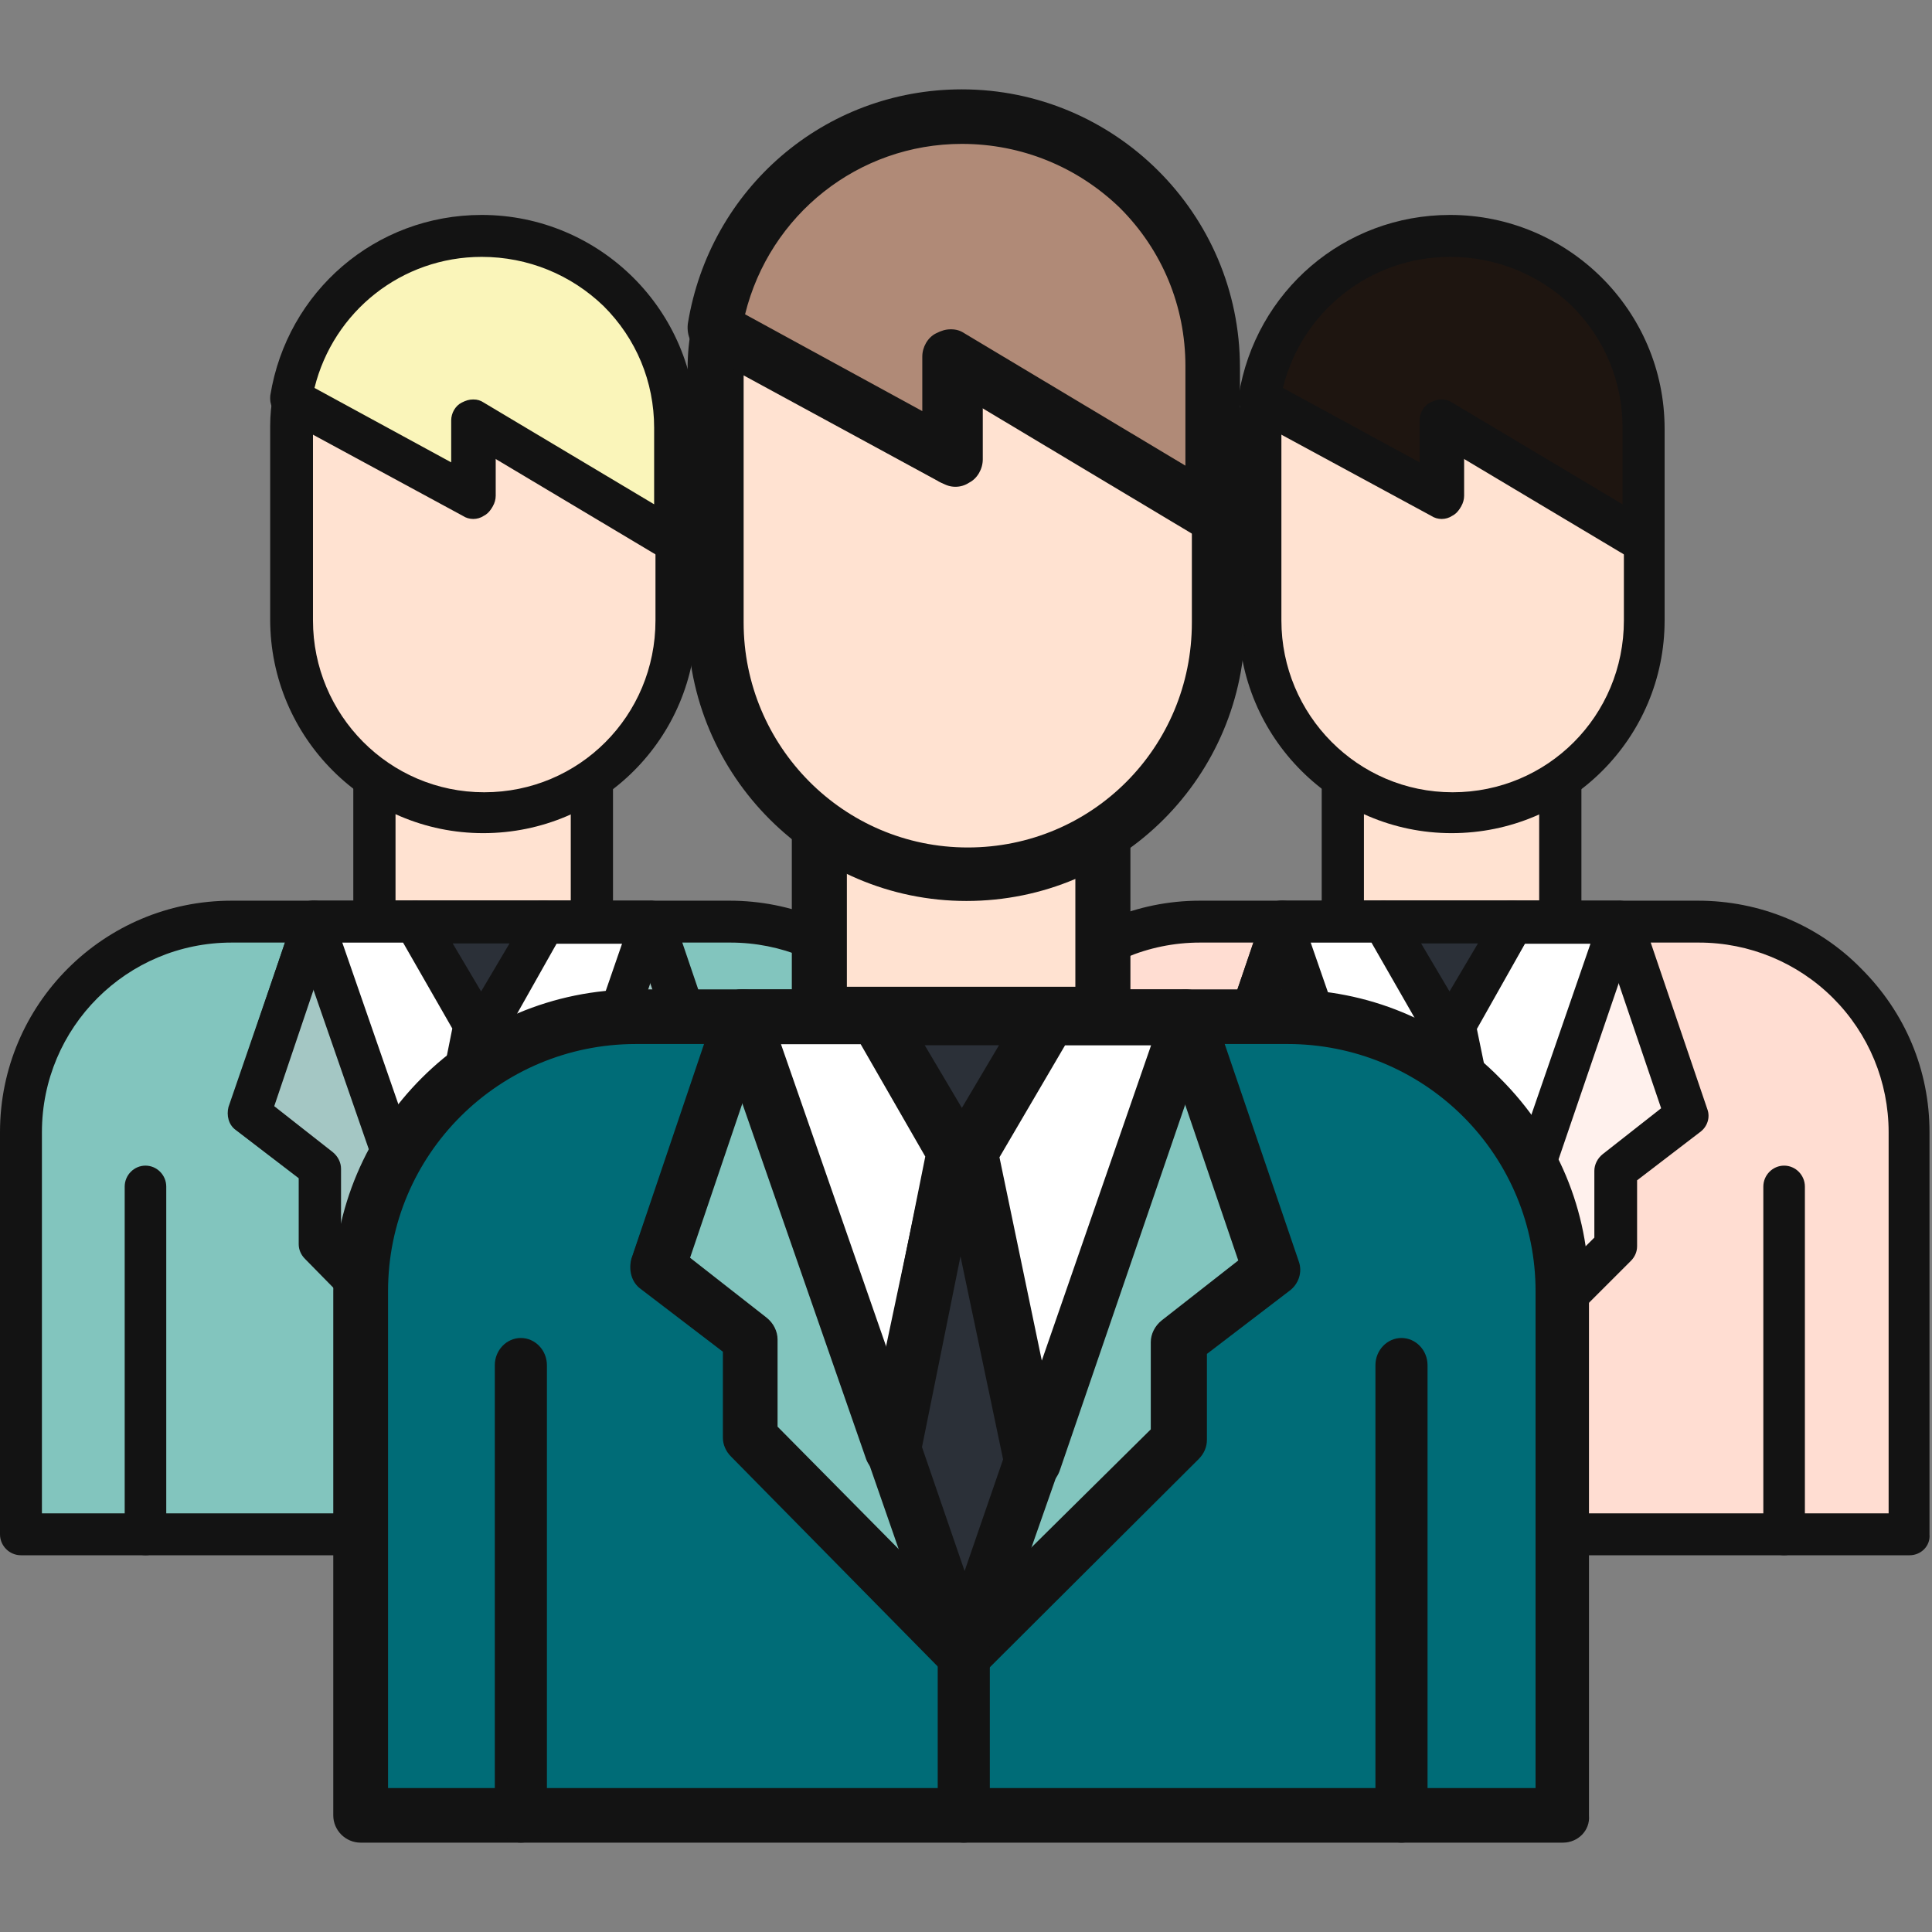 <?xml version="1.0" encoding="UTF-8"?>
<svg width="800px" height="800px" viewBox="0 0 800 800" version="1.1" xmlns="http://www.w3.org/2000/svg" xmlns:xlink="http://www.w3.org/1999/xlink">
    <rect x="0" y="0" width="800" height="800" fill="#808080" stroke="none"/>
    <title>Group 2</title>
    <g id="Page-1" stroke="none" stroke-width="1" fill="none" fill-rule="evenodd">
        <g id="Group-2">
            <rect id="Rectangle" x="0" y="0" width="800" height="800"></rect>
            <g id="Group" transform="translate(0, 37)" fill-rule="nonzero">
                <g id="qa-self" transform="translate(0, 52)">
                    <polygon id="Path" fill="#FFE2D1" points="154.897 191.453 243.103 191.453 243.103 292.558 154.897 292.558"></polygon>
                    <path d="M245.521,301.163 L155.035,301.163 C150.226,301.163 146.292,297.277 146.292,292.527 L146.292,191.485 C146.292,186.735 150.226,182.849 155.035,182.849 L245.084,182.849 C249.892,182.849 253.826,186.735 253.826,191.485 L253.826,292.527 C254.263,297.277 250.329,301.163 245.521,301.163 Z M163.777,283.891 L236.341,283.891 L236.341,200.121 L163.777,200.121 L163.777,283.891 Z" id="Shape" fill="#131313"></path>
                    <path d="M196.182,116.038 L121.341,75.291 C120.476,79.192 120.476,83.527 120.476,87.428 L120.476,167.623 C120.476,211.405 155.95,247.384 200.076,247.384 C243.769,247.384 279.676,211.838 279.676,167.623 L279.676,134.244 L196.182,83.96 L196.182,116.038 Z" id="Path" fill="#FFE2D1"></path>
                    <path d="M200.076,255.988 C151.649,255.988 111.87,216.501 111.87,167.466 L111.87,87.623 C111.87,82.85 112.303,78.511 113.167,74.171 C113.6,71.568 115.329,68.964 117.924,67.662 C120.518,66.361 123.545,66.361 125.706,67.662 L187.537,101.509 L187.537,84.152 C187.537,81.114 189.266,78.077 191.86,76.775 C194.455,75.039 197.914,75.473 200.508,76.775 L283.957,127.111 C286.552,128.847 288.281,131.45 288.281,134.488 L288.281,167.9 C288.281,216.501 248.935,255.988 200.076,255.988 L200.076,255.988 Z M129.598,89.359 L129.598,167.9 C129.598,206.954 161.162,239.065 200.508,239.065 C239.855,239.065 271.418,207.388 271.418,167.9 L271.418,139.261 L205.264,99.339 L205.264,116.263 C205.264,119.3 203.535,122.338 200.94,123.639 C198.346,125.375 194.887,125.375 192.293,123.639 L129.598,89.359 Z" id="Shape" fill="#131313"></path>
                    <path d="M199.206,8.605 C160.058,8.605 126.565,37.39 120.476,76.643 L195.726,117.641 L195.726,85.366 L279.676,135.523 L279.676,88.856 C279.241,44.369 243.573,8.605 199.206,8.605 Z" id="Path" fill="#FAF5BA"></path>
                    <path d="M279.573,144.128 C277.831,144.128 276.525,143.694 275.219,142.826 L204.681,100.716 L204.681,117.212 C204.681,120.251 202.939,123.29 200.326,124.592 C197.714,126.329 194.231,126.329 191.618,124.592 L116.291,83.785 C113.243,82.049 111.501,78.576 111.936,74.669 C118.903,31.691 155.478,0 199.456,0 C248.223,0 288.281,39.505 288.281,88.561 L288.281,135.446 C288.281,138.484 286.539,141.523 283.927,142.826 C282.621,143.694 280.879,144.128 279.573,144.128 Z M195.972,76.405 C197.714,76.405 199.02,76.839 200.326,77.708 L270.864,119.817 L270.864,88.126 C270.864,69.025 263.462,51.226 249.964,37.768 C236.466,24.745 218.614,17.365 199.456,17.365 L199.456,8.682 L199.456,17.365 C166.364,17.365 138.062,39.939 130.224,71.63 L186.829,102.452 L186.829,85.088 C186.829,82.049 188.57,79.01 191.183,77.708 C192.924,76.839 194.231,76.405 195.972,76.405 Z" id="Shape" fill="#131313"></path>
                    <path d="M301.787,292.558 L270.127,292.558 L297.45,373.128 L267.958,396.086 L267.958,427.707 L199.867,495.715 L132.21,426.407 L132.21,394.786 L102.718,371.828 L130.042,292.558 L95.779,292.558 C47.638,292.558 8.605,331.977 8.605,380.058 L8.605,546.395 L389.395,546.395 L389.395,380.058 C389.395,331.977 350.362,292.991 301.787,292.558 L301.787,292.558 Z" id="Path" fill="#82C5BE"></path>
                    <path d="M389.721,555 L8.68,555 C3.906,555 0,551.097 0,546.327 L0,379.796 C0,326.887 42.965,283.953 95.911,283.953 L130.196,283.953 C132.8,283.953 135.838,285.255 137.14,287.423 C138.442,289.591 139.31,292.627 138.442,295.229 L113.271,368.954 L137.574,388.035 C139.744,389.77 141.046,392.372 141.046,394.974 L141.046,422.729 L200.068,483.01 L259.525,423.597 L259.525,395.841 C259.525,393.239 260.827,390.637 262.997,388.903 L287.3,369.821 L262.129,295.229 C261.261,292.627 261.695,289.591 263.431,287.423 C265.167,285.255 267.771,283.953 270.375,283.953 L302.056,283.953 C327.661,283.953 351.964,293.928 369.758,312.142 C387.985,330.357 397.967,354.209 397.967,379.796 L397.967,546.327 C398.401,551.097 394.495,555 389.721,555 L389.721,555 Z M17.36,537.653 L381.041,537.653 L381.041,379.796 C381.041,358.979 372.796,339.03 358.04,324.285 C343.285,309.54 323.321,301.3 302.49,301.3 L302.49,292.627 L302.49,301.3 L282.526,301.3 L305.962,370.255 C307.264,373.724 305.962,377.627 302.924,379.796 L276.884,399.745 L276.884,427.066 C276.884,429.234 276.016,431.403 274.28,433.137 L206.144,501.224 C204.408,502.959 202.238,503.826 200.068,503.826 C197.899,503.826 195.729,502.959 193.993,501.224 L126.291,432.27 C124.555,430.535 123.687,428.367 123.687,426.199 L123.687,398.877 L97.647,378.928 C94.609,376.76 93.741,372.857 94.609,369.387 L118.045,301.3 L95.911,301.3 C52.513,301.3 17.36,336.428 17.36,379.796 L17.36,537.653 Z" id="Shape" fill="#131313"></path>
                    <polygon id="Path" fill="#A4C7C4" points="132.222 394.959 132.222 426.068 199.643 494.767 267.497 426.932 267.497 395.823 296.886 372.923 269.658 292.558 130.061 292.558 103.265 372.059"></polygon>
                    <path d="M199.984,503.372 C197.824,503.372 195.231,502.508 193.934,500.781 L126.522,432.104 C124.794,430.377 123.93,428.217 123.93,426.057 L123.93,398.846 L98.002,378.977 C94.977,376.818 94.113,372.93 94.977,369.475 L121.769,290 C123.065,286.545 126.09,283.953 129.979,283.953 L269.557,283.953 C273.446,283.953 276.471,286.113 277.767,290 L304.991,370.339 C306.288,373.794 304.991,377.682 301.966,379.841 L276.039,399.71 L276.039,426.921 C276.039,429.081 275.174,431.24 273.446,432.968 L205.602,500.781 C204.738,502.508 202.577,503.372 199.984,503.372 L199.984,503.372 Z M141.215,422.602 L199.984,482.208 L259.186,423.466 L259.186,395.822 C259.186,393.231 260.482,390.639 262.643,388.912 L286.842,369.907 L263.507,301.231 L136.461,301.231 L113.559,369.043 L137.758,388.048 C139.918,389.775 141.215,392.367 141.215,394.959 L141.215,422.602 Z" id="Shape" fill="#131313"></path>
                    <polygon id="Path" fill="#FFFFFF" points="173.673 292.558 131.232 292.558 178.436 430.233 197.924 335.554"></polygon>
                    <path d="M176.876,438.403 C173.405,438.403 169.934,436.234 168.633,432.763 L120.91,295.234 C120.042,292.63 120.476,289.594 122.211,287.424 C123.946,285.255 126.55,283.953 129.153,283.953 L171.67,283.953 C174.707,283.953 177.744,285.689 179.045,288.292 L203.34,331.243 C204.208,332.978 204.642,335.148 204.208,337.317 L184.685,431.896 C183.817,435.8 180.78,438.403 176.876,438.837 C177.31,438.403 177.31,438.403 176.876,438.403 L176.876,438.403 Z M141.734,301.307 L175.14,397.622 L187.288,336.883 L166.897,301.307 L141.734,301.307 L141.734,301.307 Z" id="Shape" fill="#131313"></path>
                    <polygon id="Path" fill="#FFFFFF" points="220.298 434.535 268.919 292.558 224.601 292.558 200.076 335.674"></polygon>
                    <path d="M220.268,443.14 L219.835,443.14 C215.931,442.705 212.895,440.095 212.027,436.181 L191.64,337.45 C191.207,335.276 191.64,333.101 192.508,331.361 L216.798,288.303 C218.533,285.693 221.136,283.953 224.172,283.953 L268.849,283.953 C271.452,283.953 274.488,285.258 275.789,287.433 C277.524,289.608 277.958,292.652 277.091,295.262 L228.51,437.485 C227.209,440.965 224.172,443.14 220.268,443.14 Z M209.424,337.45 L222.871,402.256 L257.572,301.786 L230.245,301.786 L209.424,337.45 Z" id="Shape" fill="#131313"></path>
                    <polygon id="Path" fill="#2B3038" points="225.892 292.558 172.108 292.558 196.796 335.333 176.957 429.525 191.946 471.868 199.882 494.767 208.258 471.868 221.483 433.413 200.763 335.333"></polygon>
                    <path d="M200.089,503.372 C196.169,503.372 193.12,501.212 191.813,497.757 L169.165,432.536 C168.729,431.24 168.729,429.513 168.729,427.785 L187.893,337.08 L164.809,296.911 C163.067,294.32 163.067,290.864 164.809,288.273 C166.552,285.681 169.165,283.953 172.214,283.953 L225.786,283.953 C228.835,283.953 231.884,285.681 233.191,288.273 C234.933,290.864 234.933,294.32 233.191,296.911 L210.542,337.08 L230.142,432.104 C230.577,433.832 230.142,435.128 229.706,436.855 L208.364,497.757 C207.058,501.212 204.009,503.372 200.089,503.372 Z M186.587,429.081 L200.089,468.386 L212.284,432.968 L198.782,368.611 L186.587,429.081 L186.587,429.081 Z M187.458,301.662 L199.218,321.531 L210.978,301.662 L187.458,301.662 L187.458,301.662 Z" id="Shape" fill="#131313"></path>
                    <path d="M200.076,555 C195.343,555 191.47,551.079 191.47,546.286 L191.47,494.876 C191.47,490.084 195.343,486.163 200.076,486.163 C204.809,486.163 208.681,490.084 208.681,494.876 L208.681,546.286 C208.681,551.079 204.809,555 200.076,555 Z" id="Path" fill="#131313"></path>
                    <path d="M337.762,555 C333.029,555 329.157,551.086 329.157,546.303 L329.157,402.36 C329.157,397.577 333.029,393.663 337.762,393.663 C342.495,393.663 346.368,397.577 346.368,402.36 L346.368,546.303 C346.368,551.086 342.495,555 337.762,555 Z" id="Path" fill="#131313"></path>
                    <path d="M60.238,555 C55.505,555 51.632,551.086 51.632,546.303 L51.632,402.36 C51.632,397.577 55.505,393.663 60.238,393.663 C64.971,393.663 68.843,397.577 68.843,402.36 L68.843,546.303 C68.843,551.086 64.971,555 60.238,555 L60.238,555 Z" id="Path" fill="#131313"></path>
                </g>
                <g id="qa-self" transform="translate(401, 52)">
                    <polygon id="Path" fill="#FFE2D1" points="154.897 191.453 243.103 191.453 243.103 292.558 154.897 292.558"></polygon>
                    <path d="M245.521,301.163 L155.035,301.163 C150.226,301.163 146.292,297.277 146.292,292.527 L146.292,191.485 C146.292,186.735 150.226,182.849 155.035,182.849 L245.084,182.849 C249.892,182.849 253.826,186.735 253.826,191.485 L253.826,292.527 C254.263,297.277 250.329,301.163 245.521,301.163 Z M163.777,283.891 L236.341,283.891 L236.341,200.121 L163.777,200.121 L163.777,283.891 Z" id="Shape" fill="#131313"></path>
                    <path d="M196.182,116.038 L121.341,75.291 C120.476,79.192 120.476,83.527 120.476,87.428 L120.476,167.623 C120.476,211.405 155.95,247.384 200.076,247.384 C243.769,247.384 279.676,211.838 279.676,167.623 L279.676,134.244 L196.182,83.96 L196.182,116.038 Z" id="Path" fill="#FFE2D1"></path>
                    <path d="M200.076,255.988 C151.649,255.988 111.87,216.501 111.87,167.466 L111.87,87.623 C111.87,82.85 112.303,78.511 113.167,74.171 C113.6,71.568 115.329,68.964 117.924,67.662 C120.518,66.361 123.545,66.361 125.706,67.662 L187.537,101.509 L187.537,84.152 C187.537,81.114 189.266,78.077 191.86,76.775 C194.455,75.039 197.914,75.473 200.508,76.775 L283.957,127.111 C286.552,128.847 288.281,131.45 288.281,134.488 L288.281,167.9 C288.281,216.501 248.935,255.988 200.076,255.988 L200.076,255.988 Z M129.598,89.359 L129.598,167.9 C129.598,206.954 161.162,239.065 200.508,239.065 C239.855,239.065 271.418,207.388 271.418,167.9 L271.418,139.261 L205.264,99.339 L205.264,116.263 C205.264,119.3 203.535,122.338 200.94,123.639 C198.346,125.375 194.887,125.375 192.293,123.639 L129.598,89.359 Z" id="Shape" fill="#131313"></path>
                    <path d="M199.206,8.605 C160.058,8.605 126.565,37.39 120.476,76.643 L195.726,117.641 L195.726,85.366 L279.676,135.523 L279.676,88.856 C279.241,44.369 243.573,8.605 199.206,8.605 Z" id="Path" fill="#1E1510"></path>
                    <path d="M279.573,144.128 C277.831,144.128 276.525,143.694 275.219,142.826 L204.681,100.716 L204.681,117.212 C204.681,120.251 202.939,123.29 200.326,124.592 C197.714,126.329 194.231,126.329 191.618,124.592 L116.291,83.785 C113.243,82.049 111.501,78.576 111.936,74.669 C118.903,31.691 155.478,0 199.456,0 C248.223,0 288.281,39.505 288.281,88.561 L288.281,135.446 C288.281,138.484 286.539,141.523 283.927,142.826 C282.621,143.694 280.879,144.128 279.573,144.128 Z M195.972,76.405 C197.714,76.405 199.02,76.839 200.326,77.708 L270.864,119.817 L270.864,88.126 C270.864,69.025 263.462,51.226 249.964,37.768 C236.466,24.745 218.614,17.365 199.456,17.365 L199.456,8.682 L199.456,17.365 C166.364,17.365 138.062,39.939 130.224,71.63 L186.829,102.452 L186.829,85.088 C186.829,82.049 188.57,79.01 191.183,77.708 C192.924,76.839 194.231,76.405 195.972,76.405 Z" id="Shape" fill="#131313"></path>
                    <path d="M301.787,292.558 L270.127,292.558 L297.45,373.128 L267.958,396.086 L267.958,427.707 L199.867,495.715 L132.21,426.407 L132.21,394.786 L102.718,371.828 L130.042,292.558 L95.779,292.558 C47.638,292.558 8.605,331.977 8.605,380.058 L8.605,546.395 L389.395,546.395 L389.395,380.058 C389.395,331.977 350.362,292.991 301.787,292.558 L301.787,292.558 Z" id="Path" fill="#FFDDD2"></path>
                    <path d="M389.721,555 L8.68,555 C3.906,555 0,551.097 0,546.327 L0,379.796 C0,326.887 42.965,283.953 95.911,283.953 L130.196,283.953 C132.8,283.953 135.838,285.255 137.14,287.423 C138.442,289.591 139.31,292.627 138.442,295.229 L113.271,368.954 L137.574,388.035 C139.744,389.77 141.046,392.372 141.046,394.974 L141.046,422.729 L200.068,483.01 L259.525,423.597 L259.525,395.841 C259.525,393.239 260.827,390.637 262.997,388.903 L287.3,369.821 L262.129,295.229 C261.261,292.627 261.695,289.591 263.431,287.423 C265.167,285.255 267.771,283.953 270.375,283.953 L302.056,283.953 C327.661,283.953 351.964,293.928 369.758,312.142 C387.985,330.357 397.967,354.209 397.967,379.796 L397.967,546.327 C398.401,551.097 394.495,555 389.721,555 L389.721,555 Z M17.36,537.653 L381.041,537.653 L381.041,379.796 C381.041,358.979 372.796,339.03 358.04,324.285 C343.285,309.54 323.321,301.3 302.49,301.3 L302.49,292.627 L302.49,301.3 L282.526,301.3 L305.962,370.255 C307.264,373.724 305.962,377.627 302.924,379.796 L276.884,399.745 L276.884,427.066 C276.884,429.234 276.016,431.403 274.28,433.137 L206.144,501.224 C204.408,502.959 202.238,503.826 200.068,503.826 C197.899,503.826 195.729,502.959 193.993,501.224 L126.291,432.27 C124.555,430.535 123.687,428.367 123.687,426.199 L123.687,398.877 L97.647,378.928 C94.609,376.76 93.741,372.857 94.609,369.387 L118.045,301.3 L95.911,301.3 C52.513,301.3 17.36,336.428 17.36,379.796 L17.36,537.653 Z" id="Shape" fill="#131313"></path>
                    <polygon id="Path" fill="#FFF1ED" points="132.222 394.959 132.222 426.068 199.643 494.767 267.497 426.932 267.497 395.823 296.886 372.923 269.658 292.558 130.061 292.558 103.265 372.059"></polygon>
                    <path d="M199.984,503.372 C197.824,503.372 195.231,502.508 193.934,500.781 L126.522,432.104 C124.794,430.377 123.93,428.217 123.93,426.057 L123.93,398.846 L98.002,378.977 C94.977,376.818 94.113,372.93 94.977,369.475 L121.769,290 C123.065,286.545 126.09,283.953 129.979,283.953 L269.557,283.953 C273.446,283.953 276.471,286.113 277.767,290 L304.991,370.339 C306.288,373.794 304.991,377.682 301.966,379.841 L276.039,399.71 L276.039,426.921 C276.039,429.081 275.174,431.24 273.446,432.968 L205.602,500.781 C204.738,502.508 202.577,503.372 199.984,503.372 L199.984,503.372 Z M141.215,422.602 L199.984,482.208 L259.186,423.466 L259.186,395.822 C259.186,393.231 260.482,390.639 262.643,388.912 L286.842,369.907 L263.507,301.231 L136.461,301.231 L113.559,369.043 L137.758,388.048 C139.918,389.775 141.215,392.367 141.215,394.959 L141.215,422.602 Z" id="Shape" fill="#131313"></path>
                    <polygon id="Path" fill="#FFFFFF" points="173.673 292.558 131.232 292.558 178.436 430.233 197.924 335.554"></polygon>
                    <path d="M176.876,438.403 C173.405,438.403 169.934,436.234 168.633,432.763 L120.91,295.234 C120.042,292.63 120.476,289.594 122.211,287.424 C123.946,285.255 126.55,283.953 129.153,283.953 L171.67,283.953 C174.707,283.953 177.744,285.689 179.045,288.292 L203.34,331.243 C204.208,332.978 204.642,335.148 204.208,337.317 L184.685,431.896 C183.817,435.8 180.78,438.403 176.876,438.837 C177.31,438.403 177.31,438.403 176.876,438.403 L176.876,438.403 Z M141.734,301.307 L175.14,397.622 L187.288,336.883 L166.897,301.307 L141.734,301.307 L141.734,301.307 Z" id="Shape" fill="#131313"></path>
                    <polygon id="Path" fill="#FFFFFF" points="220.298 434.535 268.919 292.558 224.601 292.558 200.076 335.674"></polygon>
                    <path d="M220.268,443.14 L219.835,443.14 C215.931,442.705 212.895,440.095 212.027,436.181 L191.64,337.45 C191.207,335.276 191.64,333.101 192.508,331.361 L216.798,288.303 C218.533,285.693 221.136,283.953 224.172,283.953 L268.849,283.953 C271.452,283.953 274.488,285.258 275.789,287.433 C277.524,289.608 277.958,292.652 277.091,295.262 L228.51,437.485 C227.209,440.965 224.172,443.14 220.268,443.14 Z M209.424,337.45 L222.871,402.256 L257.572,301.786 L230.245,301.786 L209.424,337.45 Z" id="Shape" fill="#131313"></path>
                    <polygon id="Path" fill="#2B3038" points="225.892 292.558 172.108 292.558 196.796 335.333 176.957 429.525 191.946 471.868 199.882 494.767 208.258 471.868 221.483 433.413 200.763 335.333"></polygon>
                    <path d="M200.089,503.372 C196.169,503.372 193.12,501.212 191.813,497.757 L169.165,432.536 C168.729,431.24 168.729,429.513 168.729,427.785 L187.893,337.08 L164.809,296.911 C163.067,294.32 163.067,290.864 164.809,288.273 C166.552,285.681 169.165,283.953 172.214,283.953 L225.786,283.953 C228.835,283.953 231.884,285.681 233.191,288.273 C234.933,290.864 234.933,294.32 233.191,296.911 L210.542,337.08 L230.142,432.104 C230.577,433.832 230.142,435.128 229.706,436.855 L208.364,497.757 C207.058,501.212 204.009,503.372 200.089,503.372 Z M186.587,429.081 L200.089,468.386 L212.284,432.968 L198.782,368.611 L186.587,429.081 L186.587,429.081 Z M187.458,301.662 L199.218,321.531 L210.978,301.662 L187.458,301.662 L187.458,301.662 Z" id="Shape" fill="#131313"></path>
                    <path d="M200.076,555 C195.343,555 191.47,551.079 191.47,546.286 L191.47,494.876 C191.47,490.084 195.343,486.163 200.076,486.163 C204.809,486.163 208.681,490.084 208.681,494.876 L208.681,546.286 C208.681,551.079 204.809,555 200.076,555 Z" id="Path" fill="#131313"></path>
                    <path d="M337.762,555 C333.029,555 329.157,551.086 329.157,546.303 L329.157,402.36 C329.157,397.577 333.029,393.663 337.762,393.663 C342.495,393.663 346.368,397.577 346.368,402.36 L346.368,546.303 C346.368,551.086 342.495,555 337.762,555 Z" id="Path" fill="#131313"></path>
                    <path d="M60.238,555 C55.505,555 51.632,551.086 51.632,546.303 L51.632,402.36 C51.632,397.577 55.505,393.663 60.238,393.663 C64.971,393.663 68.843,397.577 68.843,402.36 L68.843,546.303 C68.843,551.086 64.971,555 60.238,555 L60.238,555 Z" id="Path" fill="#131313"></path>
                </g>
                <g id="qa-self" transform="translate(138, 0)">
                    <polygon id="Path" fill="#FFE2D1" points="202.822 252.053 319.336 252.053 319.336 383.466 202.822 383.466"></polygon>
                    <path d="M319.252,394.237 L201.274,394.237 C195.005,394.237 189.876,389.143 189.876,382.916 L189.876,250.449 C189.876,244.222 195.005,239.128 201.274,239.128 L318.682,239.128 C324.952,239.128 330.081,244.222 330.081,250.449 L330.081,382.916 C330.651,389.143 325.522,394.237 319.252,394.237 Z M212.673,371.594 L307.283,371.594 L307.283,261.771 L212.673,261.771 L212.673,371.594 Z" id="Shape" fill="#131313"></path>
                    <path d="M257.039,152.147 L158.648,99.098 C157.51,104.177 157.51,109.821 157.51,114.9 L157.51,219.305 C157.51,276.304 204.147,323.145 262.158,323.145 C319.6,323.145 366.805,276.869 366.805,219.305 L366.805,175.85 L257.039,110.385 L257.039,152.147 Z" id="Path" fill="#FFE2D1"></path>
                    <path d="M262.158,336.071 C198.781,336.071 146.722,284.393 146.722,220.22 L146.722,115.727 C146.722,109.481 147.288,103.802 148.42,98.123 C148.985,94.715 151.249,91.308 154.644,89.604 C158.039,87.9 162,87.9 164.83,89.604 L245.748,133.9 L245.748,111.184 C245.748,107.209 248.011,103.234 251.406,101.53 C254.801,99.258 259.328,99.826 262.724,101.53 L371.935,167.406 C375.33,169.678 377.593,173.085 377.593,177.06 L377.593,220.788 C377.593,284.393 326.1,336.071 262.158,336.071 L262.158,336.071 Z M169.922,117.999 L169.922,220.788 C169.922,271.899 211.23,313.923 262.724,313.923 C314.217,313.923 355.525,272.467 355.525,220.788 L355.525,183.307 L268.948,131.061 L268.948,153.209 C268.948,157.184 266.685,161.159 263.289,162.863 C259.894,165.134 255.367,165.134 251.972,162.863 L169.922,117.999 Z" id="Shape" fill="#131313"></path>
                    <path d="M262.105,10.772 C211.169,10.772 167.591,47.905 159.668,98.543 L257.577,151.43 L257.577,109.795 L366.805,174.499 L366.805,114.296 C366.239,56.908 319.831,10.772 262.105,10.772 Z" id="Path" fill="#B08A77"></path>
                    <path d="M364.145,187.424 C361.887,187.424 360.194,186.86 358.5,185.731 L267.049,130.971 L267.049,152.423 C267.049,156.375 264.791,160.327 261.404,162.02 C258.017,164.279 253.501,164.279 250.114,162.02 L152.453,108.955 C148.501,106.696 146.243,102.18 146.808,97.099 C155.84,41.211 203.259,0 260.275,0 C323.5,0 375.436,51.372 375.436,115.164 L375.436,176.134 C375.436,180.085 373.178,184.037 369.791,185.731 C368.097,186.86 365.839,187.424 364.145,187.424 Z M255.759,99.357 C258.017,99.357 259.71,99.922 261.404,101.051 L352.855,155.811 L352.855,114.6 C352.855,89.76 343.258,66.615 325.759,49.114 C308.259,32.178 285.114,22.581 260.275,22.581 L260.275,11.291 L260.275,22.581 C217.372,22.581 180.679,51.937 170.517,93.148 L243.904,133.229 L243.904,110.648 C243.904,106.696 246.162,102.745 249.549,101.051 C251.807,99.922 253.501,99.357 255.759,99.357 Z" id="Shape" fill="#131313"></path>
                    <path d="M395.037,383.466 L353.775,383.466 L389.384,488.769 L350.949,518.775 L350.949,560.104 L262.209,648.989 L174.035,558.406 L174.035,517.077 L135.599,487.071 L171.208,383.466 L126.556,383.466 C63.816,383.466 12.946,434.985 12.946,497.828 L12.946,715.228 L509.212,715.228 L509.212,497.828 C509.212,434.985 458.342,384.032 395.037,383.466 L395.037,383.466 Z" id="Path" fill="#006C77"></path>
                    <path d="M509.184,726 L11.34,726 C5.103,726 0,720.912 0,714.694 L0,497.623 C0,428.658 56.135,372.694 125.311,372.694 L170.106,372.694 C173.508,372.694 177.477,374.39 179.178,377.217 C180.879,380.043 182.013,384 180.879,387.392 L147.992,483.491 L179.745,508.364 C182.58,510.625 184.281,514.017 184.281,517.408 L184.281,553.587 L261.396,632.162 L339.078,554.717 L339.078,518.539 C339.078,515.147 340.779,511.755 343.614,509.494 L375.367,484.622 L342.48,387.392 C341.346,384 341.913,380.043 344.181,377.217 C346.449,374.39 349.851,372.694 353.253,372.694 L394.646,372.694 C428.1,372.694 459.853,385.696 483.101,409.438 C506.915,433.18 519.957,464.271 519.957,497.623 L519.957,714.694 C520.524,720.912 515.421,726 509.184,726 L509.184,726 Z M22.681,703.388 L497.843,703.388 L497.843,497.623 C497.843,470.489 487.07,444.486 467.791,425.266 C448.512,406.046 422.43,395.306 395.213,395.306 L395.213,384 L395.213,395.306 L369.13,395.306 L399.749,485.187 C401.45,489.709 399.749,494.797 395.78,497.623 L361.758,523.627 L361.758,559.24 C361.758,562.066 360.624,564.893 358.356,567.154 L269.334,655.904 C267.066,658.165 264.231,659.296 261.396,659.296 C258.561,659.296 255.726,658.165 253.458,655.904 L165.003,566.023 C162.735,563.762 161.601,560.936 161.601,558.109 L161.601,522.496 L127.579,496.493 C123.61,493.666 122.476,488.579 123.61,484.056 L154.229,395.306 L125.311,395.306 C68.609,395.306 22.681,441.094 22.681,497.623 L22.681,703.388 Z" id="Shape" fill="#131313"></path>
                    <polygon id="Path" fill="#82C5BE" points="173.688 517.654 173.688 558.42 261.594 648.445 350.064 559.553 350.064 518.786 388.382 488.778 352.881 383.466 170.871 383.466 135.934 487.646"></polygon>
                    <path d="M260.959,659.217 C258.129,659.217 254.732,658.089 253.034,655.832 L164.727,566.153 C162.463,563.897 161.33,561.077 161.33,558.257 L161.33,522.724 L127.366,496.779 C123.404,493.959 122.272,488.883 123.404,484.37 L158.5,380.591 C160.198,376.078 164.161,372.694 169.255,372.694 L352.097,372.694 C357.191,372.694 361.154,375.514 362.852,380.591 L398.514,485.498 C400.213,490.011 398.514,495.087 394.552,497.907 L360.588,523.852 L360.588,559.385 C360.588,562.205 359.455,565.025 357.191,567.281 L268.318,655.832 C267.186,658.089 264.355,659.217 260.959,659.217 L260.959,659.217 Z M183.973,553.745 L260.959,631.58 L338.511,554.873 L338.511,518.776 C338.511,515.391 340.209,512.007 343.039,509.751 L374.739,484.934 L344.172,395.255 L177.747,395.255 L147.745,483.806 L179.445,508.623 C182.275,510.879 183.973,514.263 183.973,517.648 L183.973,553.745 Z" id="Shape" fill="#131313"></path>
                    <polygon id="Path" fill="#FFFFFF" points="225.379 383.466 170.456 383.466 231.544 562.273 256.763 439.308"></polygon>
                    <path d="M231.481,574.632 C226.929,574.632 222.377,571.795 220.67,567.257 L158.079,387.443 C156.941,384.039 157.51,380.068 159.786,377.232 C162.062,374.396 165.476,372.694 168.891,372.694 L224.653,372.694 C228.636,372.694 232.619,374.963 234.326,378.367 L266.191,434.523 C267.329,436.792 267.898,439.629 267.329,442.465 L241.723,566.123 C240.585,571.228 236.602,574.632 231.481,575.199 C232.05,574.632 232.05,574.632 231.481,574.632 L231.481,574.632 Z M185.392,395.384 L229.205,521.311 L245.137,441.898 L218.394,395.384 L185.392,395.384 L185.392,395.384 Z" id="Shape" fill="#131313"></path>
                    <polygon id="Path" fill="#FFFFFF" points="289.857 568.736 353.859 383.466 295.521 383.466 263.237 439.729"></polygon>
                    <path d="M289.996,579.507 L289.43,579.507 C284.34,578.942 280.382,575.552 279.25,570.466 L252.67,442.197 C252.104,439.372 252.67,436.546 253.801,434.286 L285.471,378.345 C287.734,374.955 291.127,372.694 295.086,372.694 L353.336,372.694 C356.73,372.694 360.689,374.39 362.385,377.215 C364.647,380.04 365.213,383.996 364.082,387.386 L300.741,572.162 C299.044,576.682 295.086,579.507 289.996,579.507 Z M275.857,442.197 L293.389,526.391 L338.632,395.862 L303.003,395.862 L275.857,442.197 Z" id="Shape" fill="#131313"></path>
                    <polygon id="Path" fill="#2B3038" points="295.602 383.466 226.556 383.466 258.249 439.519 232.781 562.95 252.024 618.437 262.211 648.445 272.964 618.437 289.942 568.045 263.343 439.519"></polygon>
                    <path d="M261.423,659.217 C256.3,659.217 252.316,656.397 250.608,651.884 L221.01,566.717 C220.44,565.025 220.44,562.769 220.44,560.513 L245.485,442.069 L215.318,389.615 C213.041,386.231 213.041,381.719 215.318,378.335 C217.594,374.95 221.01,372.694 224.994,372.694 L295.006,372.694 C298.99,372.694 302.975,374.95 304.682,378.335 C306.959,381.719 306.959,386.231 304.682,389.615 L275.084,442.069 L300.698,566.153 C301.267,568.409 300.698,570.101 300.129,572.358 L272.238,651.884 C270.53,656.397 266.546,659.217 261.423,659.217 Z M243.778,562.205 L261.423,613.531 L277.361,567.281 L259.715,483.242 L243.778,562.205 L243.778,562.205 Z M244.916,395.819 L260.285,421.764 L275.653,395.819 L244.916,395.819 L244.916,395.819 Z" id="Shape" fill="#131313"></path>
                    <path d="M261.079,726 C255.145,726 250.29,720.846 250.29,714.547 L250.29,646.973 C250.29,640.673 255.145,635.519 261.079,635.519 C267.012,635.519 271.867,640.673 271.867,646.973 L271.867,714.547 C271.867,720.846 267.012,726 261.079,726 Z" id="Path" fill="#131313"></path>
                    <path d="M442.324,726 C436.39,726 431.535,720.931 431.535,714.735 L431.535,528.298 C431.535,522.102 436.39,517.033 442.324,517.033 C448.257,517.033 453.112,522.102 453.112,528.298 L453.112,714.735 C453.112,720.931 448.257,726 442.324,726 Z" id="Path" fill="#131313"></path>
                    <path d="M77.676,726 C71.743,726 66.888,720.931 66.888,714.735 L66.888,528.298 C66.888,522.102 71.743,517.033 77.676,517.033 C83.61,517.033 88.465,522.102 88.465,528.298 L88.465,714.735 C88.465,720.931 83.61,726 77.676,726 L77.676,726 Z" id="Path" fill="#131313"></path>
                </g>
            </g>
        </g>
    </g>
</svg>